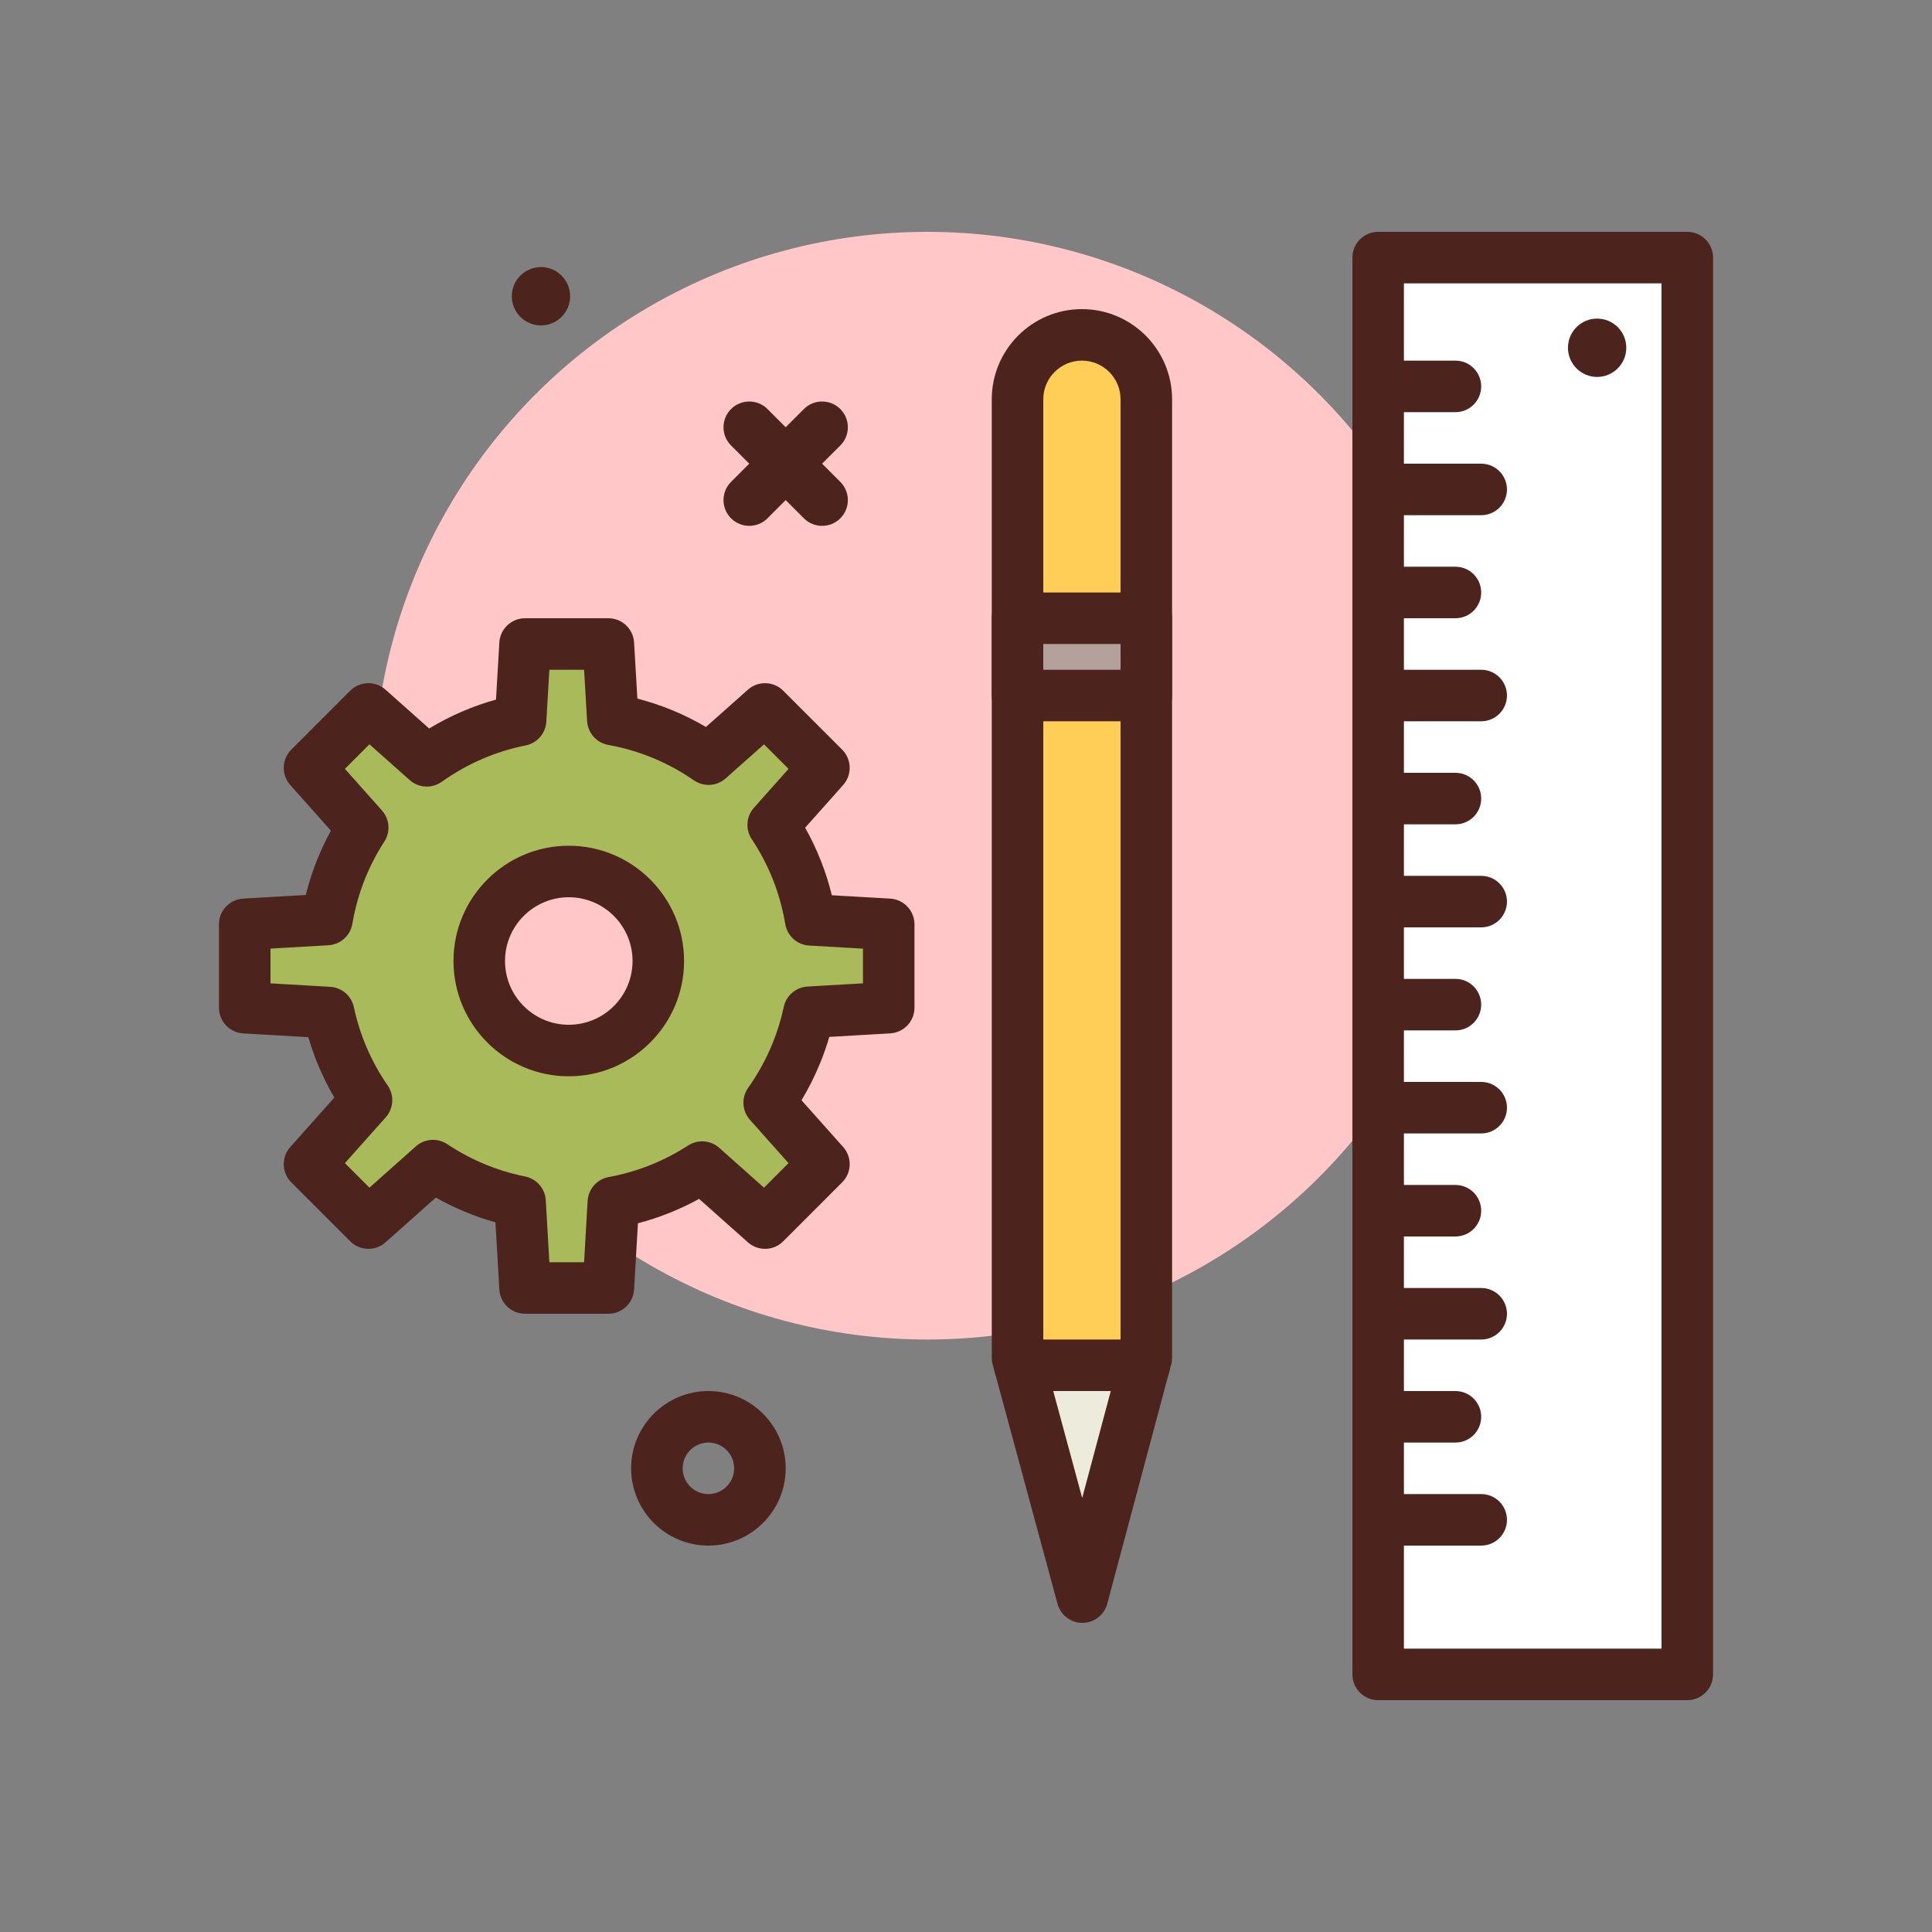 <svg id="tools" enable-background="new 0 0 300 300" height="512" viewBox="0 0 300 300" width="512" xmlns="http://www.w3.org/2000/svg"><rect x="0" y="0" width="300" height="300" fill="#808080" stroke="none"/><g><circle cx="144" cy="122" fill="#ffc7c7" r="86"/><g><path d="m177.686 212h-19.367l9.752 36z" fill="#edebdc"/><path d="m168.07 252c-1.805 0-3.387-1.211-3.859-2.955l-9.75-36c-.328-1.201-.074-2.486.684-3.477.758-.988 1.93-1.568 3.176-1.568h19.367c1.242 0 2.414.578 3.172 1.564.758.984 1.012 2.268.691 3.469l-9.617 36c-.465 1.746-2.047 2.963-3.855 2.967-.005 0-.005 0-.009 0zm-4.523-36 4.496 16.602 4.437-16.602z" fill="#4c241d"/></g><g><path d="m178 210.823v-148.823c0-5.523-4.477-10-10-10-5.523 0-10 4.477-10 10v148.824l.319 1.177h19.367z" fill="#ffce56"/><path d="m177.688 216h-19.368c-1.805 0-3.387-1.207-3.859-2.949l-.32-1.176c-.094-.342-.141-.695-.141-1.051v-148.824c0-7.719 6.281-14 14-14s14 6.281 14 14v148.824c0 .348-.047.691-.133 1.027l-.312 1.176c-.469 1.752-2.055 2.973-3.867 2.973zm.312-5.176h.039zm-16-2.824h12v-146c0-3.309-2.691-6-6-6s-6 2.691-6 6z" fill="#4c241d"/></g><g><path d="m158 96h20v12h-20z" fill="#b5a19c"/><path d="m178 112h-20c-2.211 0-4-1.791-4-4v-12c0-2.209 1.789-4 4-4h20c2.211 0 4 1.791 4 4v12c0 2.209-1.789 4-4 4zm-16-8h12v-4h-12z" fill="#4c241d"/></g><g><path d="m123.629 163.616c.844-2.058 1.512-4.207 1.985-6.43l12.386-.716v-12.94l-12.119-.701c-.91-5.378-2.913-10.382-5.824-14.744l7.882-8.853-9.147-9.153-8.773 7.801c-4.377-3.036-9.419-5.162-14.865-6.15l-.684-11.73h-12.94l-.69 11.829c-5.349 1.064-10.279 3.263-14.567 6.311l-9.065-8.06-9.147 9.153 8.262 9.28c-2.757 4.25-4.673 9.082-5.558 14.273l-12.765.744v12.94l13.037.761c1.061 4.964 3.086 9.566 5.873 13.608l-8.849 9.93 9.147 9.153 10.027-8.925c4.035 2.683 8.605 4.623 13.522 5.613l.773 13.39h12.94l.769-13.293c5.008-.919 9.668-2.81 13.786-5.48l9.767 8.694 9.147-9.153-8.502-9.54c1.67-2.356 3.083-4.906 4.192-7.612m-35.309-.49c-7.678 0-13.902-6.224-13.902-13.902 0-7.677 6.224-13.902 13.902-13.902s13.902 6.224 13.902 13.902c-.001 7.679-6.225 13.902-13.902 13.902z" fill="#a9ba5a"/><path d="m94.469 204h-12.938c-2.117 0-3.871-1.652-3.992-3.768l-.605-10.43c-3.23-.904-6.324-2.191-9.258-3.846l-7.809 6.951c-1.582 1.408-3.992 1.342-5.488-.16l-9.148-9.152c-1.5-1.5-1.566-3.908-.156-5.49l6.84-7.674c-1.73-2.955-3.078-6.092-4.039-9.379l-10.109-.588c-2.115-.124-3.767-1.874-3.767-3.993v-12.941c0-2.119 1.652-3.869 3.766-3.994l9.715-.564c.867-3.498 2.176-6.84 3.902-9.988l-6.312-7.09c-1.406-1.582-1.34-3.99.16-5.488l9.148-9.152c1.496-1.496 3.91-1.566 5.484-.162l6.777 6.027c3.266-1.975 6.738-3.477 10.379-4.488l.52-8.863c.121-2.116 1.875-3.768 3.992-3.768h12.938c2.117 0 3.871 1.65 3.992 3.766l.512 8.711c3.754.971 7.316 2.445 10.648 4.404l6.516-5.791c1.578-1.404 3.992-1.334 5.484.162l9.148 9.152c1.5 1.498 1.566 3.906.16 5.488l-5.906 6.635c1.848 3.281 3.238 6.791 4.148 10.486l9.059.521c2.117.123 3.77 1.875 3.77 3.994v12.939c0 2.119-1.652 3.871-3.77 3.994l-9.457.547c-.41 1.398-.891 2.777-1.441 4.125-.004 0-.004 0-.004 0-.805 1.965-1.766 3.877-2.871 5.715l6.469 7.256c1.41 1.582 1.344 3.99-.156 5.49l-9.148 9.152c-1.492 1.502-3.902 1.568-5.488.16l-7.574-6.744c-3.008 1.65-6.184 2.918-9.5 3.789l-.598 10.277c-.122 2.12-1.872 3.772-3.993 3.772zm-9.164-8h5.391l.551-9.523c.105-1.842 1.457-3.371 3.27-3.703 4.418-.812 8.566-2.461 12.336-4.904 1.516-.977 3.484-.83 4.836.369l6.945 6.184 3.809-3.811-5.988-6.721c-1.242-1.391-1.355-3.451-.281-4.973 1.516-2.141 2.777-4.434 3.754-6.818.762-1.855 1.359-3.789 1.773-5.746.375-1.762 1.883-3.057 3.684-3.162l8.617-.498v-5.389l-8.348-.48c-1.863-.107-3.402-1.488-3.715-3.326-.809-4.789-2.562-9.229-5.207-13.191-1.008-1.516-.871-3.521.34-4.881l5.375-6.035-3.812-3.814-5.957 5.293c-1.383 1.227-3.414 1.346-4.938.297-4-2.775-8.473-4.627-13.297-5.5-1.816-.328-3.172-1.857-3.277-3.701l-.471-7.967h-5.391l-.473 8.062c-.105 1.816-1.426 3.334-3.211 3.689-4.684.932-9.066 2.832-13.031 5.648-1.52 1.078-3.582.969-4.973-.27l-6.25-5.555-3.812 3.814 5.754 6.461c1.195 1.346 1.348 3.324.367 4.836-2.516 3.883-4.188 8.178-4.965 12.768-.312 1.838-1.852 3.215-3.711 3.324l-9 .523v5.395l9.27.539c1.797.105 3.301 1.396 3.676 3.156.938 4.385 2.707 8.48 5.258 12.174 1.047 1.518.922 3.557-.309 4.934l-6.336 7.111 3.809 3.811 7.207-6.414c1.359-1.209 3.359-1.348 4.875-.342 3.703 2.461 7.77 4.15 12.094 5.021 1.781.359 3.098 1.875 3.203 3.689zm38.324-32.383h.039zm-35.309 3.51c-9.871 0-17.902-8.031-17.902-17.902s8.031-17.9 17.902-17.9 17.902 8.029 17.902 17.9-8.031 17.902-17.902 17.902zm0-27.803c-5.461 0-9.902 4.441-9.902 9.9 0 5.461 4.441 9.902 9.902 9.902s9.902-4.441 9.902-9.902c.001-5.458-4.441-9.9-9.902-9.9z" fill="#4c241d"/></g><g><path d="m214 40h48v220h-48z" fill="#fff"/><path d="m262 264h-48c-2.211 0-4-1.791-4-4v-220c0-2.209 1.789-4 4-4h48c2.211 0 4 1.791 4 4v220c0 2.209-1.789 4-4 4zm-44-8h40v-212h-40z" fill="#4c241d"/></g><g fill="#4c241d"><path d="m226 64h-12c-2.211 0-4-1.791-4-4s1.789-4 4-4h12c2.211 0 4 1.791 4 4s-1.789 4-4 4z"/><path d="m230 80h-16c-2.211 0-4-1.791-4-4s1.789-4 4-4h16c2.211 0 4 1.791 4 4s-1.789 4-4 4z"/><path d="m226 96h-12c-2.211 0-4-1.791-4-4s1.789-4 4-4h12c2.211 0 4 1.791 4 4s-1.789 4-4 4z"/><path d="m230 112h-16c-2.211 0-4-1.791-4-4s1.789-4 4-4h16c2.211 0 4 1.791 4 4s-1.789 4-4 4z"/><path d="m226 128h-12c-2.211 0-4-1.791-4-4s1.789-4 4-4h12c2.211 0 4 1.791 4 4s-1.789 4-4 4z"/><path d="m230 144h-16c-2.211 0-4-1.791-4-4s1.789-4 4-4h16c2.211 0 4 1.791 4 4s-1.789 4-4 4z"/><path d="m226 160h-12c-2.211 0-4-1.791-4-4s1.789-4 4-4h12c2.211 0 4 1.791 4 4s-1.789 4-4 4z"/><path d="m230 176h-16c-2.211 0-4-1.791-4-4s1.789-4 4-4h16c2.211 0 4 1.791 4 4s-1.789 4-4 4z"/><path d="m226 192h-12c-2.211 0-4-1.791-4-4s1.789-4 4-4h12c2.211 0 4 1.791 4 4s-1.789 4-4 4z"/><path d="m230 208h-16c-2.211 0-4-1.791-4-4s1.789-4 4-4h16c2.211 0 4 1.791 4 4s-1.789 4-4 4z"/><path d="m226 224h-12c-2.211 0-4-1.791-4-4s1.789-4 4-4h12c2.211 0 4 1.791 4 4s-1.789 4-4 4z"/><path d="m230 240h-16c-2.211 0-4-1.791-4-4s1.789-4 4-4h16c2.211 0 4 1.791 4 4s-1.789 4-4 4z"/><circle cx="248" cy="54" r="4.529"/><path d="m127.656 81.656c-1.023 0-2.047-.391-2.828-1.172l-11.312-11.312c-1.562-1.562-1.562-4.094 0-5.656s4.094-1.562 5.656 0l11.312 11.312c1.562 1.562 1.562 4.094 0 5.656-.781.782-1.804 1.172-2.828 1.172z"/><path d="m116.344 81.656c-1.023 0-2.047-.391-2.828-1.172-1.562-1.562-1.562-4.094 0-5.656l11.312-11.312c1.562-1.562 4.094-1.562 5.656 0s1.562 4.094 0 5.656l-11.312 11.312c-.781.782-1.805 1.172-2.828 1.172z"/><circle cx="84" cy="46" r="4.529"/><path d="m110 240c-6.617 0-12-5.383-12-12s5.383-12 12-12 12 5.383 12 12-5.383 12-12 12zm0-16c-2.207 0-4 1.795-4 4s1.793 4 4 4 4-1.795 4-4-1.793-4-4-4z"/></g></g></svg>
